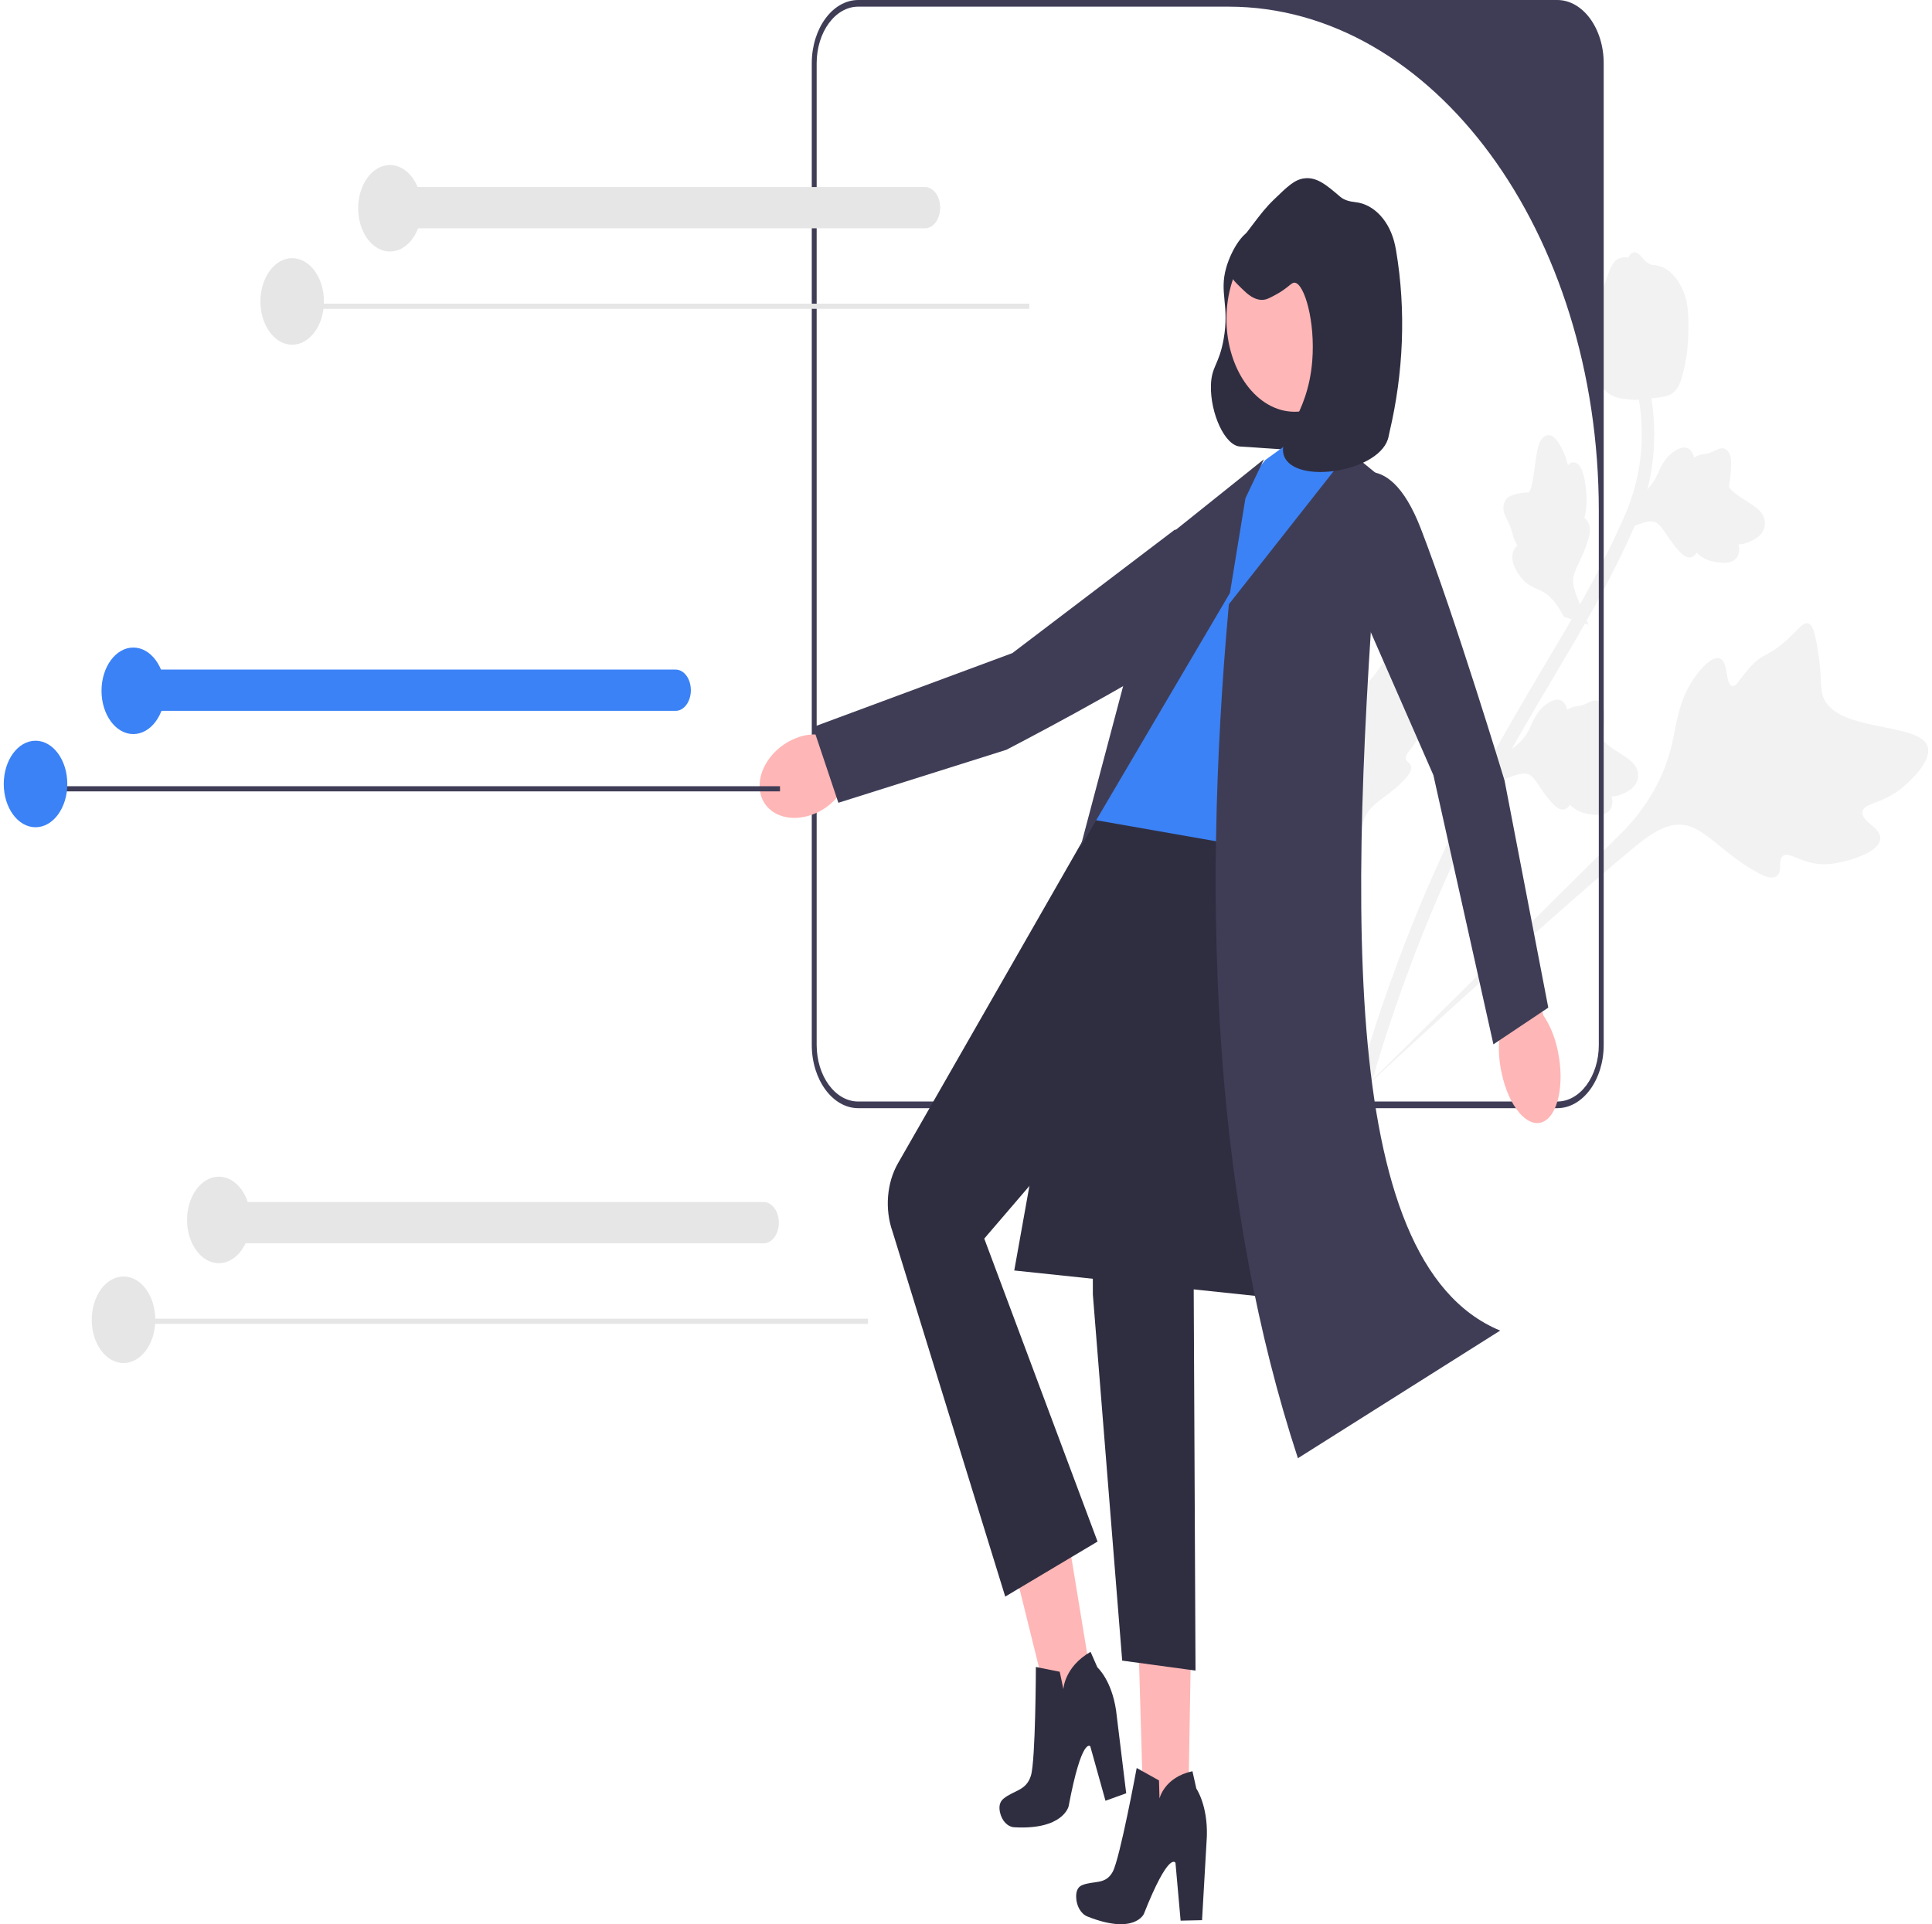 <svg width="257" height="256" viewBox="0 0 257 256" fill="none" xmlns="http://www.w3.org/2000/svg">
<path d="M250.121 111.57C250.192 110.081 247.628 109.355 247.744 108.052C247.86 106.754 250.447 107.024 253.182 104.679C253.675 104.256 256.782 101.592 256.479 99.593C255.905 95.804 243.583 97.738 242.383 92.226C242.12 91.016 242.365 89.319 241.639 85.517C241.35 84.005 241.111 83.22 240.621 82.972C239.926 82.62 239.336 83.658 237.63 85.19C235.073 87.488 234.606 86.769 232.77 88.794C231.408 90.298 230.95 91.483 230.357 91.244C229.518 90.906 229.893 88.314 228.932 87.681C227.951 87.035 226.241 88.866 225.194 90.454C223.227 93.433 223.024 96.419 222.37 99.149C221.66 102.115 220.086 106.167 216.182 110.339L180.544 145.665C188.046 138.593 209.026 119.593 217.2 112.884C219.56 110.948 222.038 109.063 224.743 109.93C227.348 110.765 229.85 114.05 234.049 116.229C234.54 116.484 235.912 117.169 236.529 116.37C237.04 115.71 236.57 114.637 237.04 114.011C237.67 113.171 239.028 114.42 241.252 114.847C242.821 115.149 244.023 114.889 245.057 114.665C245.369 114.598 250.026 113.551 250.121 111.57Z" fill="#F2F2F2"/>
<path d="M189.905 91.504C189.389 91.027 188.387 92.531 187.951 92.078C187.517 91.626 188.36 89.975 188.304 87.471C188.294 87.019 188.231 84.173 187.423 83.799C185.891 83.09 183.033 91.883 180.7 91.094C180.188 90.921 179.647 90.268 178.067 89.656C177.439 89.413 177.087 89.346 176.856 89.602C176.529 89.965 176.732 90.659 176.793 92.241C176.883 94.613 176.489 94.718 176.69 96.529C176.839 97.873 177.134 98.521 176.876 98.849C176.512 99.312 175.686 98.313 175.181 98.773C174.665 99.242 174.832 100.913 175.102 102.071C175.608 104.245 176.626 105.243 177.421 106.467C178.285 107.798 179.291 110.019 179.669 113.832L182.118 147.843C181.734 140.788 180.939 121.285 180.88 113.886C180.863 111.75 180.898 109.55 181.992 107.992C183.044 106.492 184.95 105.768 186.947 103.59C187.18 103.336 187.823 102.616 187.713 101.973C187.623 101.441 187.101 101.446 187.01 100.951C186.89 100.288 187.731 99.74 188.527 98.377C189.089 97.416 189.342 96.537 189.56 95.781C189.625 95.554 190.592 92.14 189.905 91.504Z" fill="#F2F2F2"/>
<path d="M198.592 104.216L200.178 100.159L200.463 100.005C201.783 99.295 202.766 98.317 203.386 97.096C203.484 96.902 203.576 96.701 203.669 96.496C204.037 95.685 204.495 94.677 205.442 93.887C205.972 93.447 207.3 92.527 208.095 93.535C208.311 93.803 208.416 94.12 208.465 94.423C208.507 94.398 208.55 94.373 208.596 94.347C209.16 94.031 209.502 93.989 209.831 93.949C210.084 93.918 210.346 93.886 210.831 93.686C211.044 93.599 211.219 93.511 211.367 93.438C211.815 93.217 212.375 92.977 212.899 93.479C213.444 94.041 213.42 94.951 213.404 95.554C213.377 96.63 213.263 97.318 213.188 97.774C213.16 97.941 213.129 98.129 213.129 98.195C213.127 98.728 214.776 99.766 215.394 100.161C216.787 101.043 217.993 101.806 217.898 103.296C217.831 104.361 217.084 105.155 215.613 105.717C215.156 105.892 214.731 105.953 214.371 105.975C214.487 106.319 214.54 106.729 214.418 107.181C214.126 108.252 213.089 108.629 211.334 108.308C210.898 108.229 210.311 108.121 209.628 107.694C209.306 107.493 209.038 107.268 208.812 107.07C208.719 107.24 208.594 107.401 208.418 107.523C207.901 107.883 207.286 107.711 206.6 106.975C205.837 106.181 205.289 105.367 204.805 104.651C204.382 104.027 204.017 103.491 203.662 103.205C202.998 102.687 202.168 102.921 201.151 103.28L198.592 104.216Z" fill="#F2F2F2"/>
<path d="M211.316 83.12L208.031 82.061L207.85 81.724C207.011 80.165 206.066 79.119 205.042 78.612C204.879 78.531 204.713 78.462 204.544 78.391C203.875 78.112 203.042 77.764 202.241 76.717C201.794 76.131 200.803 74.614 201.318 73.312C201.453 72.96 201.652 72.741 201.855 72.6C201.826 72.551 201.798 72.501 201.767 72.447C201.4 71.784 201.284 71.344 201.171 70.92C201.085 70.595 200.996 70.258 200.731 69.67C200.615 69.412 200.508 69.203 200.419 69.027C200.148 68.493 199.836 67.816 200.059 66.999C200.32 66.138 200.973 65.939 201.406 65.806C202.177 65.57 202.694 65.545 203.037 65.528C203.163 65.523 203.304 65.516 203.351 65.5C203.73 65.366 204.049 62.932 204.173 62.017C204.446 59.958 204.683 58.177 205.765 57.924C206.539 57.741 207.293 58.525 208.064 60.319C208.304 60.878 208.456 61.421 208.563 61.891C208.777 61.65 209.055 61.476 209.408 61.523C210.242 61.635 210.773 62.905 210.99 65.298C211.045 65.893 211.117 66.693 210.987 67.702C210.926 68.177 210.834 68.586 210.751 68.935C210.895 69.013 211.041 69.138 211.173 69.339C211.559 69.929 211.593 70.782 211.244 71.872C210.873 73.078 210.435 74.006 210.049 74.825C209.712 75.541 209.424 76.158 209.312 76.698C209.112 77.705 209.489 78.739 210.002 79.987L211.316 83.12Z" fill="#F2F2F2"/>
<path d="M215.462 70.676L217.047 66.619L217.332 66.465C218.652 65.755 219.635 64.777 220.255 63.556C220.354 63.362 220.445 63.161 220.538 62.956C220.907 62.145 221.365 61.137 222.312 60.347C222.841 59.908 224.17 58.987 224.964 59.995C225.18 60.263 225.285 60.581 225.335 60.883C225.377 60.858 225.419 60.834 225.465 60.807C226.029 60.491 226.371 60.449 226.701 60.409C226.954 60.378 227.215 60.346 227.701 60.146C227.913 60.059 228.089 59.971 228.237 59.898C228.685 59.677 229.245 59.437 229.768 59.939C230.314 60.501 230.29 61.412 230.274 62.014C230.246 63.09 230.133 63.778 230.057 64.234C230.03 64.401 229.999 64.589 229.998 64.655C229.997 65.188 231.645 66.226 232.264 66.621C233.657 67.503 234.862 68.266 234.768 69.756C234.701 70.822 233.953 71.616 232.483 72.177C232.025 72.352 231.601 72.413 231.24 72.435C231.357 72.779 231.41 73.189 231.287 73.642C230.996 74.712 229.959 75.09 228.204 74.768C227.767 74.689 227.181 74.581 226.497 74.155C226.175 73.953 225.908 73.728 225.681 73.53C225.589 73.701 225.464 73.862 225.288 73.984C224.77 74.343 224.156 74.171 223.47 73.435C222.707 72.641 222.159 71.828 221.675 71.112C221.252 70.487 220.886 69.951 220.531 69.665C219.867 69.147 219.037 69.381 218.02 69.74L215.462 70.676Z" fill="#F2F2F2"/>
<path d="M181.501 146.467L181.17 145.432L180.441 144.906C180.473 144.811 180.535 144.58 180.634 144.221C181.179 142.254 182.836 136.265 186.128 127.472C188.426 121.334 191.037 115.254 193.889 109.4C196.746 103.537 199.158 99.331 201.096 95.95C202.558 93.4 203.982 91.001 205.371 88.666C209.079 82.426 212.581 76.531 215.781 69.373C216.496 67.776 217.984 64.45 218.324 59.753C218.522 57.029 218.306 54.245 217.682 51.481L219.268 50.817C219.956 53.87 220.193 56.952 219.975 59.977C219.597 65.185 217.976 68.809 217.198 70.55C213.941 77.834 210.404 83.785 206.66 90.085C205.278 92.413 203.859 94.8 202.403 97.34C200.483 100.689 198.092 104.859 195.272 110.647C192.453 116.431 189.875 122.436 187.605 128.497C184.355 137.18 182.723 143.079 182.187 145.017C181.901 146.052 181.841 146.268 181.501 146.467Z" fill="#F2F2F2"/>
<path d="M213.683 52.102C213.627 52.049 213.571 51.994 213.516 51.935C212.394 50.763 211.793 48.807 211.728 46.121C211.699 44.859 211.95 43.685 212.451 41.342C212.528 40.981 212.933 39.161 213.757 36.906C214.295 35.432 214.595 34.886 215.041 34.572C215.536 34.222 216.082 34.164 216.608 34.272C216.68 34.078 216.787 33.907 216.938 33.773C217.562 33.213 218.131 33.893 218.441 34.255C218.596 34.443 218.789 34.678 219.026 34.875C219.397 35.187 219.664 35.221 220.066 35.276C220.451 35.328 220.93 35.392 221.519 35.73C222.683 36.39 223.338 37.579 223.555 37.971C224.697 40.022 224.638 42.27 224.57 44.871C224.556 45.392 224.467 47.256 223.936 49.428C223.552 50.995 223.22 51.541 222.92 51.897C222.304 52.63 221.65 52.768 220.075 52.951C218.428 53.145 217.602 53.241 216.968 53.176C215.492 53.021 214.565 52.924 213.683 52.102Z" fill="#F2F2F2"/>
<path d="M207.145 0H114.169C110.758 0 107.984 3.777 107.984 8.421V139.013C107.984 143.657 110.758 147.434 114.169 147.434H207.145C210.555 147.434 213.329 143.657 213.329 139.013V8.421C213.329 3.777 210.555 0 207.145 0ZM212.678 139.013C212.678 143.175 210.201 146.548 207.145 146.548H114.169C111.112 146.548 108.635 143.175 108.635 139.013V8.421C108.635 4.259 111.112 0.885 114.168 0.885H163.418C190.624 0.885 212.678 30.918 212.678 67.965V139.013Z" fill="#3F3D56"/>
<path d="M106.017 98.15C102.758 99.349 100.571 102.611 101.132 105.435C101.693 108.259 104.789 109.575 108.048 108.375C109.355 107.919 110.563 107.045 111.571 105.823L125.332 100.504L123.361 91.764L110.005 97.936C108.682 97.573 107.314 97.646 106.017 98.15Z" fill="#FFB6B6"/>
<path d="M163.68 71.929C163.68 71.929 167.565 79.689 158.81 85.544C150.054 91.398 133.87 99.753 133.87 99.753L111.523 106.803L108.148 96.728L134.665 86.891L156.272 70.47L163.68 71.929Z" fill="#3F3D56"/>
<path d="M161.081 51.273C160.982 54.952 162.926 59.318 164.983 59.408C167.456 59.516 179.15 60.65 179.526 59.329C182.136 50.16 169.844 31.138 167.073 30.589C165.584 30.294 163.801 33.206 163.116 35.609C162.155 38.977 163.573 40.565 162.773 45.102C162.162 48.562 161.151 48.701 161.081 51.273Z" fill="#2F2E41"/>
<path d="M140.726 196.286L132.519 198.848L140.766 232.169L146.327 230.434L140.726 196.286Z" fill="#FFB6B6"/>
<path d="M137.794 221.777L140.968 222.411L141.457 224.727C141.457 224.727 141.563 221.781 145.069 219.763L145.98 221.835C145.98 221.835 147.857 223.48 148.463 227.556L149.81 238.581L147.054 239.576L145.032 232.333C145.032 232.333 143.919 230.948 142.149 240.318C142.149 240.318 141.432 243.468 134.93 243.103C134.036 243.053 133.249 242.241 133.011 241.067C132.879 240.419 132.937 239.749 133.486 239.3C134.883 238.158 136.508 238.265 137.135 236.234C137.762 234.204 137.794 221.777 137.794 221.777Z" fill="#2F2E41"/>
<path d="M158.557 211.436L151.228 211.189L152.254 246.276L157.958 246.415L158.557 211.436Z" fill="#FFB6B6"/>
<path d="M151.205 235.216L154.174 236.872L154.24 239.28C154.24 239.28 154.863 236.456 158.623 235.645L159.141 237.956C159.141 237.956 160.672 240.167 160.54 244.322L159.899 255.464L157.048 255.527L156.365 247.834C156.365 247.834 155.53 246.125 152.156 254.64C152.156 254.64 150.903 257.461 144.657 254.977C143.798 254.635 143.178 253.589 143.154 252.372C143.141 251.7 143.316 251.069 143.928 250.813C145.486 250.162 147.044 250.798 148.011 249.033C148.978 247.267 151.205 235.216 151.205 235.216Z" fill="#2F2E41"/>
<path d="M173.68 173.112L134.919 169.027L145.827 108.136L171.924 103.016L173.68 173.112Z" fill="#2F2E41"/>
<path d="M168.334 61.184L176.501 55.259L183.096 65.863L169.844 123.703L145.602 109.086L164.014 66.222L168.334 61.184Z" fill="#3B82F6"/>
<path d="M169.369 113.26C169.369 113.26 171.97 131.52 163.917 141.011L161.452 151.683L158.79 171.381L159.031 222.258L149.277 220.93L145.375 172.229L145.329 147.992L130.929 164.784L145.999 205.091L133.719 212.413L118.721 163.84C117.679 160.881 117.957 157.374 119.439 154.786L145.602 109.086L169.369 113.26Z" fill="#2F2E41"/>
<path d="M179.48 60.05L163.468 80.392C159.678 122.266 161.747 160.717 172.651 194.005L199.558 177.023C177.371 167.859 179.547 117.543 183.852 63.63L179.48 60.05Z" fill="#3F3D56"/>
<path d="M165.671 66.289L168.135 61.099L154.511 72.006L143.738 112.659L163.611 78.888L165.671 66.289Z" fill="#3F3D56"/>
<path d="M199.751 142.757C200.69 147.172 203.124 150.091 205.187 149.277C207.251 148.463 208.162 144.224 207.222 139.808C206.865 138.036 206.201 136.407 205.286 135.057L201.134 116.417L194.752 119.257L199.523 137.331C199.279 139.138 199.358 140.999 199.751 142.757Z" fill="#FFB6B6"/>
<path d="M178.859 64.065C178.859 64.065 184.444 58.553 188.992 70.303C193.541 82.052 200.14 103.842 200.14 103.842L205.957 134.057L198.659 138.94L190.675 103.13L178.001 74.19L178.859 64.065Z" fill="#3F3D56"/>
<path d="M172.217 54.782C177.227 54.782 181.287 49.253 181.287 42.432C181.287 35.611 177.227 30.081 172.217 30.081C167.208 30.081 163.147 35.611 163.147 42.432C163.147 49.253 167.208 54.782 172.217 54.782Z" fill="#FFB6B6"/>
<path d="M172.247 37.613C171.737 37.545 171.474 38.28 169.525 39.306C168.834 39.669 168.48 39.851 168.074 39.887C166.841 39.995 165.883 39.067 165.242 38.447C164.201 37.44 163.53 36.79 163.399 35.753C163.228 34.399 164.354 32.886 166.612 29.916C167.718 28.461 168.392 27.582 169.475 26.537C171.29 24.783 172.198 23.906 173.47 23.734C175.155 23.506 176.437 24.601 178.285 26.181C178.785 26.608 179.505 26.813 180.268 26.891C182.767 27.147 184.91 29.416 185.589 32.7C185.641 32.951 185.685 33.178 185.718 33.373C187.059 41.348 186.685 49.644 184.849 57.434C184.799 57.644 184.758 57.84 184.726 58.017C183.873 62.762 172.158 64.612 170.787 60.6C169.924 58.075 173.957 55.547 174.559 48.016C174.978 42.773 173.521 37.784 172.247 37.613Z" fill="#2F2E41"/>
<path d="M136.922 40.402H38.648V41.088H136.922V40.402Z" fill="#E6E6E6"/>
<path d="M123.048 30.372H52.522C51.411 30.372 50.507 29.142 50.507 27.628C50.507 26.116 51.411 24.885 52.522 24.885H123.048C124.159 24.885 125.063 26.116 125.063 27.628C125.063 29.142 124.159 30.372 123.048 30.372Z" fill="#E6E6E6"/>
<path d="M38.866 45.861C41.2 45.861 43.093 43.284 43.093 40.105C43.093 36.926 41.2 34.349 38.866 34.349C36.532 34.349 34.639 36.926 34.639 40.105C34.639 43.284 36.532 45.861 38.866 45.861Z" fill="#E6E6E6"/>
<path d="M51.872 33.464C54.206 33.464 56.098 30.887 56.098 27.708C56.098 24.529 54.206 21.953 51.872 21.953C49.537 21.953 47.645 24.529 47.645 27.708C47.645 30.887 49.537 33.464 51.872 33.464Z" fill="#E6E6E6"/>
<path d="M103.758 104.6H5.484V105.286H103.758V104.6Z" fill="#3F3D56"/>
<path d="M89.884 94.57H19.358C18.247 94.57 17.343 93.339 17.343 91.826C17.343 90.314 18.247 89.083 19.358 89.083H89.884C90.995 89.083 91.899 90.314 91.899 91.826C91.899 93.339 90.995 94.57 89.884 94.57Z" fill="#3B82F6"/>
<path d="M4.727 110.059C7.061 110.059 8.954 107.482 8.954 104.303C8.954 101.124 7.061 98.547 4.727 98.547C2.392 98.547 0.5 101.124 0.5 104.303C0.5 107.482 2.392 110.059 4.727 110.059Z" fill="#3B82F6"/>
<path d="M17.732 97.662C20.067 97.662 21.959 95.085 21.959 91.906C21.959 88.728 20.067 86.151 17.732 86.151C15.398 86.151 13.505 88.728 13.505 91.906C13.505 95.085 15.398 97.662 17.732 97.662Z" fill="#3B82F6"/>
<path d="M115.463 175.439H17.189V176.125H115.463V175.439Z" fill="#E6E6E6"/>
<path d="M101.589 165.41H31.063C29.952 165.41 29.048 164.179 29.048 162.666C29.048 161.153 29.952 159.922 31.063 159.922H101.589C102.7 159.922 103.604 161.153 103.604 162.666C103.604 164.179 102.7 165.41 101.589 165.41Z" fill="#E6E6E6"/>
<path d="M29.112 168.058C31.446 168.058 33.339 165.481 33.339 162.303C33.339 159.124 31.446 156.547 29.112 156.547C26.778 156.547 24.885 159.124 24.885 162.303C24.885 165.481 26.778 168.058 29.112 168.058Z" fill="#E6E6E6"/>
<path d="M16.432 181.341C18.766 181.341 20.659 178.764 20.659 175.585C20.659 172.406 18.766 169.829 16.432 169.829C14.097 169.829 12.205 172.406 12.205 175.585C12.205 178.764 14.097 181.341 16.432 181.341Z" fill="#E6E6E6"/>
</svg>
